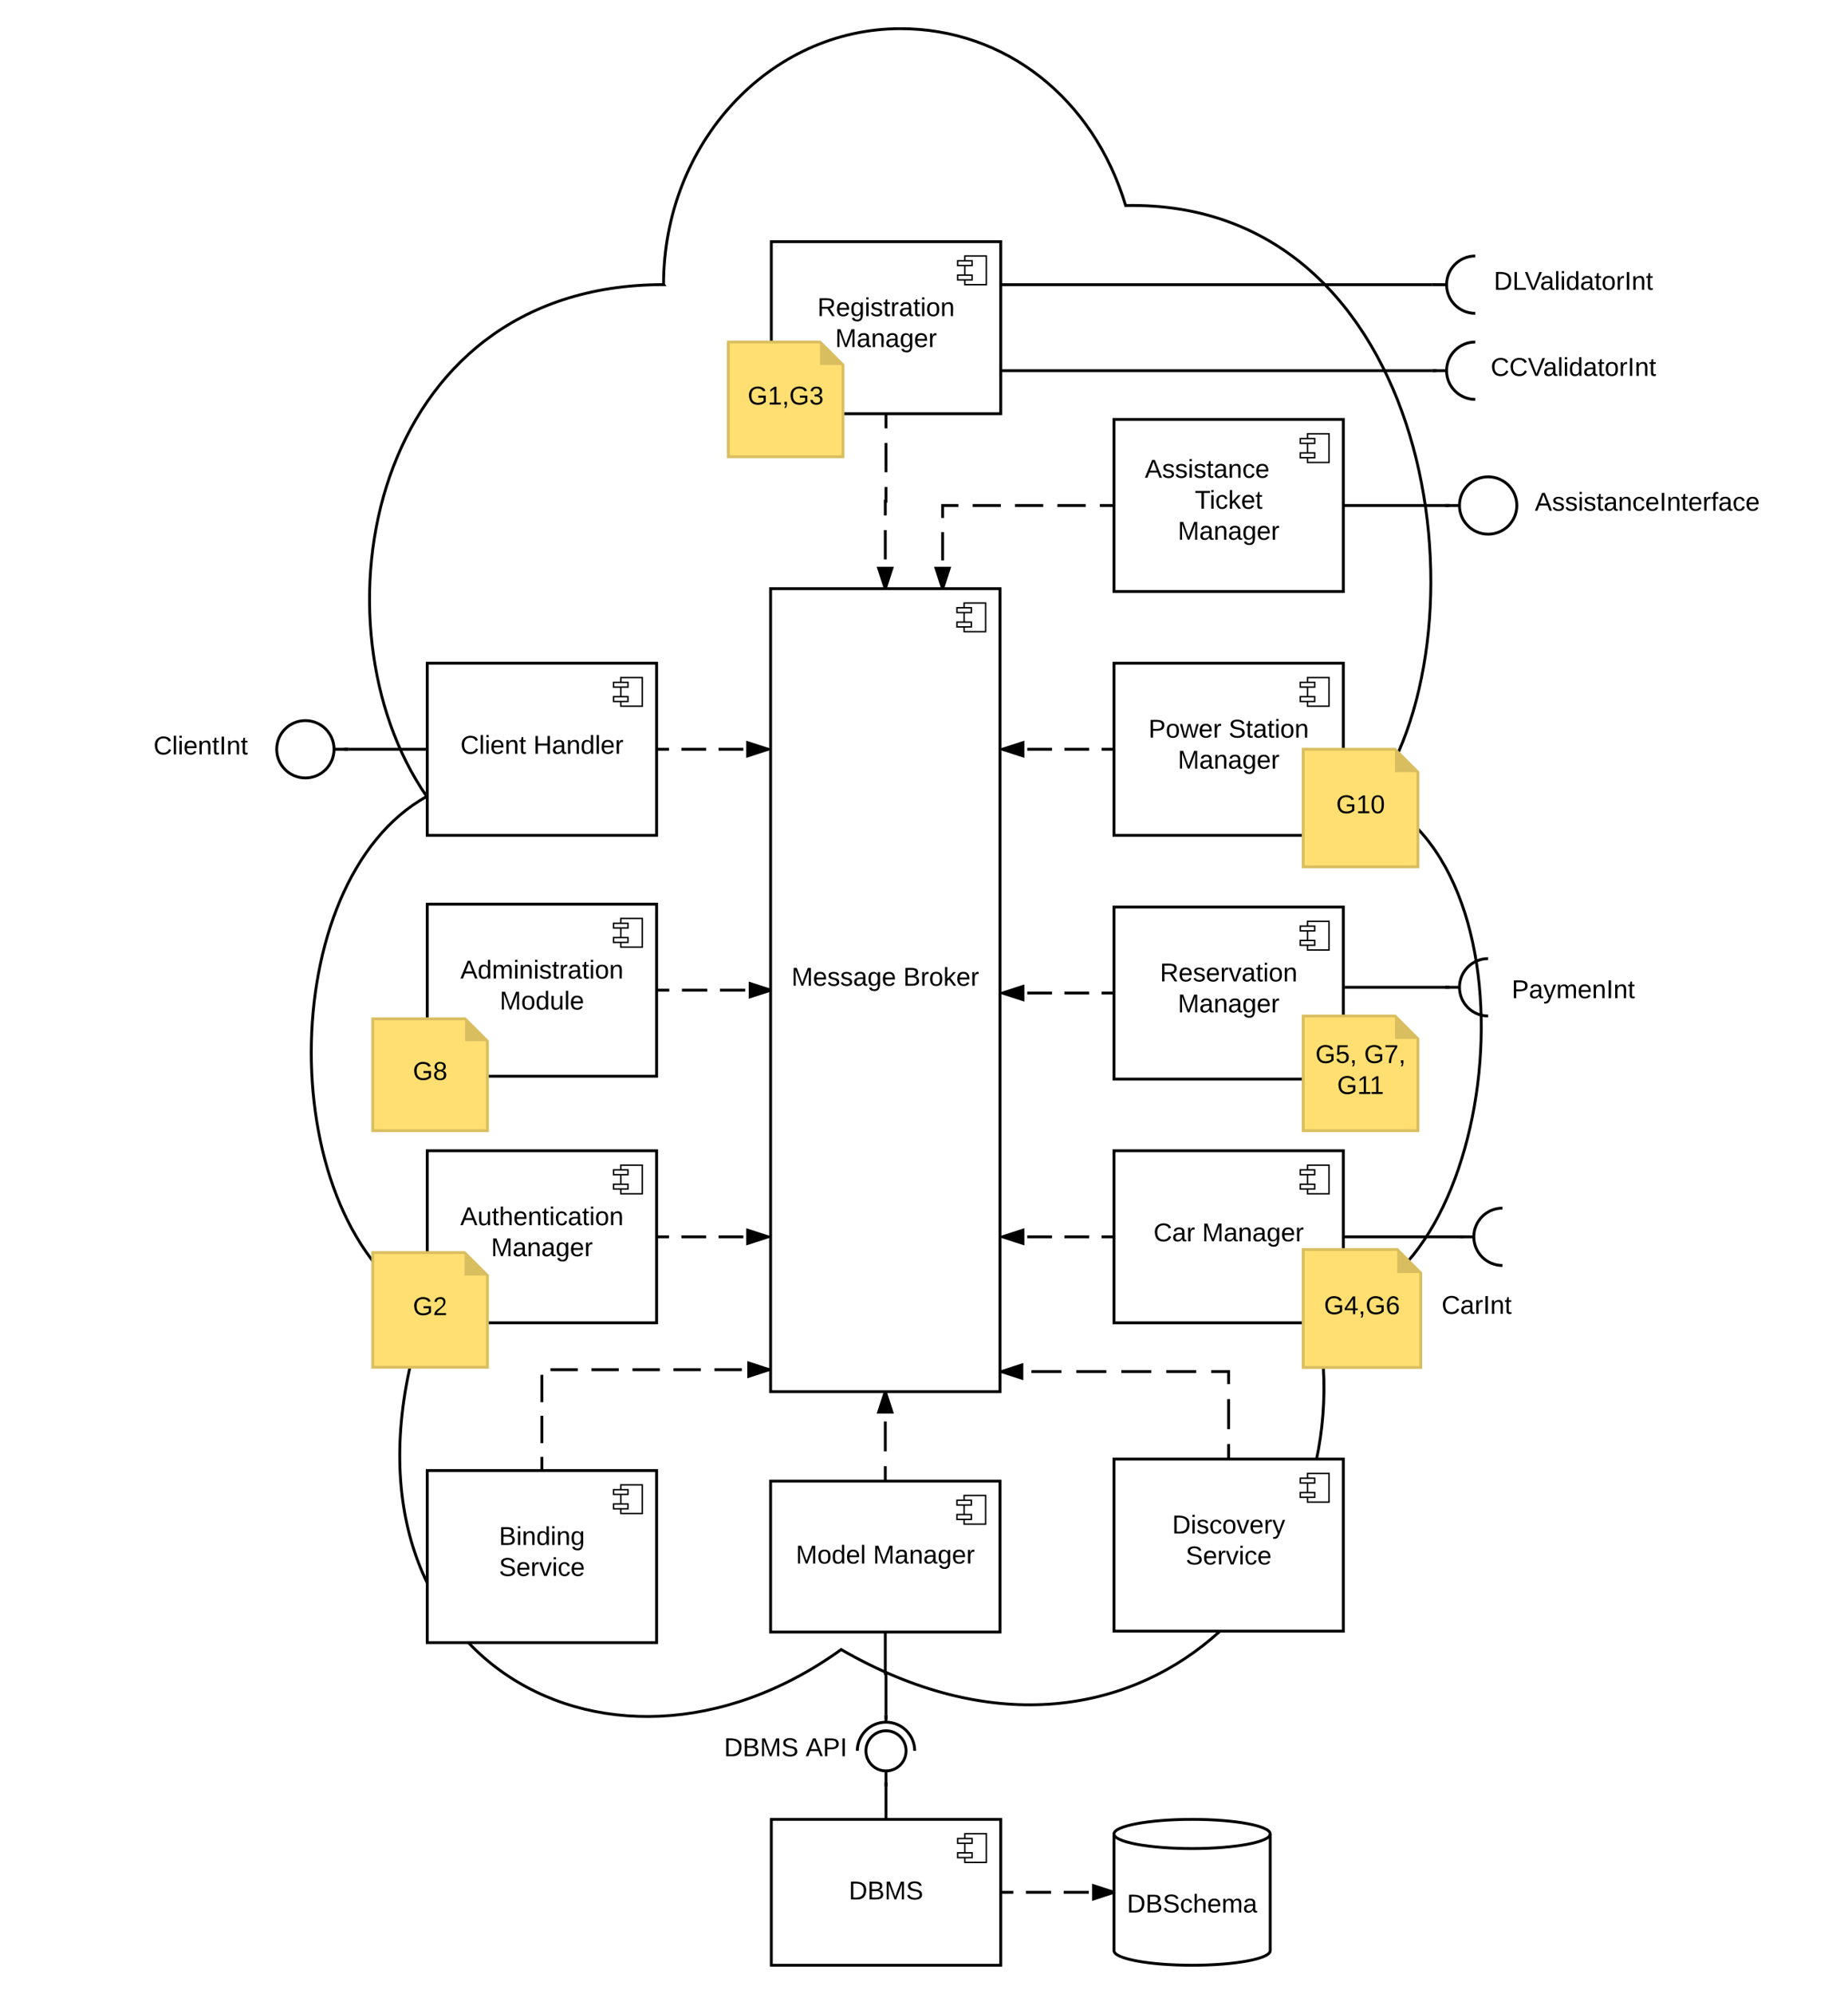 <svg xmlns="http://www.w3.org/2000/svg" xmlns:xlink="http://www.w3.org/1999/xlink" width="1289" height="1390.53"><g transform="translate(-12 2.526)"><path d="M0 0h1360v1760H0z" fill="#fff"/><path d="M474.84 195.95c0-98.57 73.96-178.48 165.2-178.48 72.97 0 134.54 48.33 157.1 123.33C1011.7 136.46 1053 433.92 970.4 552.9c123.9 59.5 82.6 356.97-41.3 356.97 41.3 178.48-123.88 356.96-330.37 237.97-165.2 119-371.68 0-289.08-237.97-107.37-59.5-107.37-297.47 0-356.96-82.6-118.98-41.3-356.95 165.2-356.95zM550 1266.27V1368h160v-101.73z" stroke="#000" stroke-width="2" fill="#fff"/><path d="M700 1276.27h-15v20h15z" stroke="#000" fill="#fff"/><path d="M690 1279.6h-10v3.34h10zm0 10h-10v3.34h10z" stroke="#000" fill="#fff"/><use xlink:href="#a" transform="matrix(1,0,0,1,550,1266.269) translate(54.055 55.837)"/><path d="M950 686h70" stroke="#000" stroke-width="2" fill="none"/><path d="M950 687h-1v-2h1zM1023 687h-3v-2h3z"/><path d="M32 490h240v60H32z" fill="none"/><use xlink:href="#b" transform="matrix(1,0,0,1,32,490) translate(87.075 33.6)"/><path d="M255 520h-10m-40 0c0-11.05 8.95-20 20-20s20 8.95 20 20-8.95 20-20 20-20-8.95-20-20z" stroke="#000" stroke-width="2" fill="#fff"/><path d="M894.48 880.14h294.1v60h-294.1z" fill="none"/><use xlink:href="#c" transform="matrix(1,0,0,1,894.478,880.137) translate(123.05 33.6)"/><g fill="none"><path d="M1040 860h-10m30 20c-11.05 0-20-8.95-20-20s8.95-20 20-20" stroke="#000" stroke-width="2"/><path d="M1060 880c-11.05 0-20-8.95-20-20s8.95-20 20-20z"/></g><path d="M310 800v120h160V800z" stroke="#000" stroke-width="2" fill="#fff"/><path d="M460 810h-15v20h15z" stroke="#000" fill="#fff"/><path d="M450 813.33h-10v3.34h10zm0 10h-10v3.34h10z" stroke="#000" fill="#fff"/><use xlink:href="#d" transform="matrix(1,0,0,1,310,800) translate(23.055 51.9)"/><use xlink:href="#e" transform="matrix(1,0,0,1,310,800) translate(44.555 73.5)"/><path d="M550 166v120h160V166z" stroke="#000" stroke-width="2" fill="#fff"/><path d="M700 176h-15v20h15z" stroke="#000" fill="#fff"/><path d="M690 179.33h-10v3.34h10zm0 10h-10v3.34h10z" stroke="#000" fill="#fff"/><use xlink:href="#f" transform="matrix(1,0,0,1,550,166) translate(32.105 51.9)"/><use xlink:href="#e" transform="matrix(1,0,0,1,550,166) translate(44.555 73.5)"/><path d="M789 630v120h160V630z" stroke="#000" stroke-width="2" fill="#fff"/><path d="M939 640h-15v20h15z" stroke="#000" fill="#fff"/><path d="M929 643.33h-10v3.34h10zm0 10h-10v3.34h10z" stroke="#000" fill="#fff"/><use xlink:href="#g" transform="matrix(1,0,0,1,789,630) translate(32.08 51.9)"/><use xlink:href="#e" transform="matrix(1,0,0,1,789,630) translate(44.555 73.5)"/><path d="M789 800v120h160V800z" stroke="#000" stroke-width="2" fill="#fff"/><path d="M939 810h-15v20h15z" stroke="#000" fill="#fff"/><path d="M929 813.33h-10v3.34h10zm0 10h-10v3.34h10z" stroke="#000" fill="#fff"/><use xlink:href="#h" transform="matrix(1,0,0,1,789,800) translate(27.605 63.15)"/><use xlink:href="#e" transform="matrix(1,0,0,1,789,800) translate(61.505 63.15)"/><path d="M310 460v120h160V460z" stroke="#000" stroke-width="2" fill="#fff"/><path d="M460 470h-15v20h15z" stroke="#000" fill="#fff"/><path d="M450 473.33h-10v3.34h10zm0 10h-10v3.34h10z" stroke="#000" fill="#fff"/><use xlink:href="#i" transform="matrix(1,0,0,1,310,460) translate(23.155 63.15)"/><use xlink:href="#j" transform="matrix(1,0,0,1,310,460) translate(74.005 63.15)"/><path d="M310 520h-55" stroke="#000" stroke-width="2" fill="none"/><path d="M255 521h-3v-2h3z"/><path d="M710 196h301" stroke="#000" stroke-width="2" fill="none"/><path d="M1014 197h-3v-2h3z"/><path d="M549.5 1030.38v105.24h160v-105.24z" stroke="#000" stroke-width="2" fill="#fff"/><path d="M699.5 1040.38h-15v20h15z" stroke="#000" fill="#fff"/><path d="M689.5 1043.7h-10v3.35h10zm0 10h-10v3.35h10z" stroke="#000" fill="#fff"/><use xlink:href="#k" transform="matrix(1,0,0,1,549.5,1030.381) translate(17.605 57.462)"/><use xlink:href="#e" transform="matrix(1,0,0,1,549.5,1030.381) translate(71.505 57.462)"/><path d="M949 860h81" stroke="#000" stroke-width="2" fill="none"/><path d="M1033 861h-3v-2h3z"/><path d="M710 256h301" stroke="#000" stroke-width="2" fill="none"/><path d="M1014 257h-3v-2h3z"/><path d="M629.5 1135.62v28.93h.5v28.93" stroke="#000" stroke-width="2" fill="none"/><path d="M631 1196.48h-2v-3h2z"/><path d="M630 1266.27v-22.8" stroke="#000" stroke-width="2" fill="none"/><path d="M631 1243.48h-2v-3h2z"/><path d="M310 628v120h160V628z" stroke="#000" stroke-width="2" fill="#fff"/><path d="M460 638h-15v20h15z" stroke="#000" fill="#fff"/><path d="M450 641.33h-10v3.34h10zm0 10h-10v3.34h10z" stroke="#000" fill="#fff"/><use xlink:href="#l" transform="matrix(1,0,0,1,310,628) translate(23.13 51.9)"/><use xlink:href="#m" transform="matrix(1,0,0,1,310,628) translate(50.555 73.5)"/><path d="M440 1193.13h240V1244H440z" fill="none"/><use xlink:href="#n" transform="matrix(1,0,0,1,440,1193.135) translate(77.05 29.1)"/><use xlink:href="#o" transform="matrix(1,0,0,1,440,1193.135) translate(133.95 29.1)"/><path d="M630 1243.48v-11m20-14c0-11.04-8.95-20-20-20s-20 8.96-20 20m20-20v-5" stroke="#000" stroke-width="2" fill="none"/><path d="M616 1218.48c0-7.73 6.27-14 14-14s14 6.27 14 14-6.27 14-14 14-14-6.27-14-14z" stroke="#000" stroke-width="2" fill="#fff"/><path d="M650 1218.48c0-11.04-8.95-20-20-20s-20 8.96-20 20c0 11.05 8.95 20 20 20s20-8.95 20-20z" fill="none"/><path d="M789 460v120h160V460z" stroke="#000" stroke-width="2" fill="#fff"/><path d="M939 470h-15v20h15z" stroke="#000" fill="#fff"/><path d="M929 473.33h-10v3.34h10zm0 10h-10v3.34h10z" stroke="#000" fill="#fff"/><use xlink:href="#p" transform="matrix(1,0,0,1,789,460) translate(24.08 51.9)"/><use xlink:href="#q" transform="matrix(1,0,0,1,789,460) translate(79.98 51.9)"/><use xlink:href="#e" transform="matrix(1,0,0,1,789,460) translate(44.555 73.5)"/><path d="M549.5 408v560h160V408z" stroke="#000" stroke-width="2" fill="#fff"/><path d="M699.5 418h-15v20h15z" stroke="#000" fill="#fff"/><path d="M689.5 421.33h-10v3.34h10zm0 10h-10v3.34h10z" stroke="#000" fill="#fff"/><use xlink:href="#r" transform="matrix(1,0,0,1,549.5,408) translate(14.58 276.9)"/><use xlink:href="#s" transform="matrix(1,0,0,1,549.5,408) translate(92.53 276.9)"/><use xlink:href="#t" transform="matrix(1,0,0,1,549.5,408) translate(80.005 298.5)"/><path d="M789 860h-77.75" fill="none"/><path d="M789 860h-8.64m-8.64 0h-17.28m-8.64 0h-17.28m-8.63 0h-8.65" stroke="#000" stroke-width="2" fill="none"/><path d="M725.5 864.64L711.26 860l14.26-4.64z"/><path d="M726.5 866l-17-5.52v-.96l17-5.53zm-12.02-6l10.03 3.26v-6.52z"/><path d="M789 690h-77.75" fill="none"/><path d="M789 690h-8.64m-8.64 0h-17.28m-8.64 0h-17.28m-8.63 0h-8.65" stroke="#000" stroke-width="2" fill="none"/><path d="M725.5 694.64L711.26 690l14.26-4.64z"/><path d="M726.5 696l-17-5.52v-.96l17-5.53zm-12.02-6l10.03 3.26v-6.52z"/><path d="M789 520h-77.75" fill="none"/><path d="M789 520h-8.64m-8.64 0h-17.28m-8.64 0h-17.28m-8.63 0h-8.65" stroke="#000" stroke-width="2" fill="none"/><path d="M725.5 524.64L711.26 520l14.26-4.64z"/><path d="M726.5 526l-17-5.52v-.96l17-5.53zm-12.02-6l10.03 3.26v-6.52z"/><path d="M470 688h79.5" fill="none"/><path d="M470 688h8.83m8.84 0h17.66m8.84 0h17.66m8.84 0h8.83" stroke="#000" stroke-width="2" fill="none"/><path d="M549.5 688l-14.27 4.64v-9.28z"/><path d="M549.5 686.95v2.1L534.23 694v-12zm-13.27 4.3l10.03-3.25-10.03-3.26z"/><path d="M630 286v61h-.5v61" fill="none"/><path d="M630 286v10.2m0 10.22v20.4m0 10.22V347h-.5v9.96m0 10.2v20.42m0 10.2V408" stroke="#000" stroke-width="2" fill="none"/><path d="M629.5 408l-4.64-14.27h9.28z"/><path d="M630.55 408h-2.1l-4.96-15.27h12zm-4.3-13.27l3.25 10.03 3.26-10.03z"/><path d="M470 520h77.75" fill="none"/><path d="M470 520h8.64m8.64 0h17.28m8.64 0h17.28m8.63 0h8.65" stroke="#000" stroke-width="2" fill="none"/><path d="M547.75 520l-14.26 4.64v-9.28z"/><path d="M549.5 519.52v.96l-17 5.53v-12zm-15 3.74L544.5 520l-10.03-3.26z"/><path d="M629.5 1030.38V968" fill="none"/><path d="M629.5 1030.38v-10.4m0-10.4v-20.8m0-10.38V968" stroke="#000" stroke-width="2" fill="none"/><path d="M634.14 982.27h-9.28L629.5 968z"/><path d="M635.5 983.27h-12l4.95-15.27h2.1zm-9.26-2h6.52l-3.26-10.03z"/><path d="M470 860h77.75" fill="none"/><path d="M470 860h8.64m8.64 0h17.28m8.64 0h17.28m8.63 0h8.65" stroke="#000" stroke-width="2" fill="none"/><path d="M547.75 860l-14.26 4.64v-9.28z"/><path d="M549.5 859.52v.96l-17 5.53v-12zm-15 3.74L544.5 860l-10.03-3.26z"/><path d="M898 1357.83c0 5.62-24.4 10.17-54.5 10.17s-54.5-4.55-54.5-10.17v-81.4c0-5.6 24.4-10.16 54.5-10.16s54.5 4.55 54.5 10.17z" stroke="#000" stroke-width="2" fill="#fff"/><path d="M898 1276.44c0 5.62-24.4 10.18-54.5 10.18s-54.5-4.56-54.5-10.18" stroke="#000" stroke-width="2" fill="none"/><use xlink:href="#u" transform="matrix(1,0,0,1,794,1291.615) translate(4.05 39.6)"/><path d="M710 1317.13h79" fill="none"/><path d="M710 1317.13h8.78m8.78 0h17.55m8.8 0h17.54m8.78 0H789" stroke="#000" stroke-width="2" fill="none"/><path d="M789 1317.13l-14.27 4.64v-9.27z"/><path d="M789 1316.08v2.1l-15.27 4.97v-12.03zm-13.27 4.3l10.03-3.25-10.03-3.25z"/><path d="M962 166h294.1v60H962z" fill="none"/><use xlink:href="#v" transform="matrix(1,0,0,1,962,166) translate(91.95 33.6)"/><g fill="none"><path d="M1021 196h-10m30 20c-11.05 0-20-8.95-20-20s8.95-20 20-20" stroke="#000" stroke-width="2"/><path d="M1041 216c-11.05 0-20-8.95-20-20s8.95-20 20-20z"/></g><path d="M962 226h294.1v60H962z" fill="none"/><use xlink:href="#w" transform="matrix(1,0,0,1,962,226) translate(89.8 33.6)"/><g fill="none"><path d="M1021 256h-10m30 20c-11.05 0-20-8.95-20-20s8.95-20 20-20" stroke="#000" stroke-width="2"/><path d="M1041 276c-11.05 0-20-8.95-20-20s8.95-20 20-20z"/></g><path d="M961.9 660H1256v60H961.9z" fill="none"/><use xlink:href="#x" transform="matrix(1,0,0,1,961.906,660) translate(104.525 33.6)"/><g fill="none"><path d="M1030 686h-10m30 20c-11.05 0-20-8.95-20-20s8.95-20 20-20" stroke="#000" stroke-width="2"/><path d="M1050 706c-11.05 0-20-8.95-20-20s8.95-20 20-20z"/></g><path d="M789 290v120h160V290z" stroke="#000" stroke-width="2" fill="#fff"/><path d="M939 300h-15v20h15z" stroke="#000" fill="#fff"/><path d="M929 303.33h-10v3.34h10zm0 10h-10v3.34h10z" stroke="#000" fill="#fff"/><use xlink:href="#y" transform="matrix(1,0,0,1,789,290) translate(21.53 40.65)"/><use xlink:href="#z" transform="matrix(1,0,0,1,789,290) translate(56.38 62.25)"/><use xlink:href="#A" transform="matrix(1,0,0,1,789,290) translate(44.555 83.85)"/><path d="M789 350H669.5v58" fill="none"/><path d="M789 350h-9.86m-9.86 0h-19.72m-9.87 0h-19.73m-9.86 0h-19.7m-9.87 0H669.5v8.7m0 9.86v19.72m0 9.86V408" stroke="#000" stroke-width="2" fill="none"/><path d="M669.5 408l-4.64-14.27h9.28z"/><path d="M670.55 408h-2.1l-4.96-15.27h12zm-4.3-13.27l3.25 10.03 3.26-10.03z"/><path d="M949 350h71" stroke="#000" stroke-width="2" fill="none"/><path d="M1023 351h-3v-2h3z"/><path d="M1041 320h240v60h-240z" fill="none"/><use xlink:href="#B" transform="matrix(1,0,0,1,1041,320) translate(41.55 33.6)"/><path d="M1020 350h10m40 0c0 11.05-8.95 20-20 20s-20-8.95-20-20 8.95-20 20-20 20 8.95 20 20zM789 1015v120h160v-120z" stroke="#000" stroke-width="2" fill="#fff"/><path d="M939 1025h-15v20h15z" stroke="#000" fill="#fff"/><path d="M929 1028.33h-10v3.34h10zm0 10h-10v3.34h10z" stroke="#000" fill="#fff"/><use xlink:href="#C" transform="matrix(1,0,0,1,789,1015) translate(40.58 51.9)"/><use xlink:href="#D" transform="matrix(1,0,0,1,789,1015) translate(50.055 73.5)"/><path d="M310 1023v120h160v-120z" stroke="#000" stroke-width="2" fill="#fff"/><path d="M460 1033h-15v20h15z" stroke="#000" fill="#fff"/><path d="M450 1036.33h-10v3.34h10zm0 10h-10v3.34h10z" stroke="#000" fill="#fff"/><use xlink:href="#E" transform="matrix(1,0,0,1,310,1023) translate(50.055 51.9)"/><use xlink:href="#D" transform="matrix(1,0,0,1,310,1023) translate(50.055 73.5)"/><path d="M390 1023v-70.33h158.5" fill="none"/><path d="M390 1023v-9.53m0-9.54v-19.07m0-9.53v-19.07m5.94-3.6H415m9.55 0h19.07m9.53 0h19.07m9.54 0h19.07m9.53 0h19.07m9.54 0h9.53" stroke="#000" stroke-width="2" fill="none"/><path d="M548.5 952.67l-14.27 4.63v-9.27z"/><path d="M549.5 951.94v1.45l-16.27 5.28v-12.03zm-14.27 4l10.03-3.27-10.03-3.26z"/><path d="M869 1015v-61H710.5" fill="none"/><path d="M869 1015v-10.45m0-10.45v-20.9m0-10.46V954h-12.17m-10.45 0h-20.9m-10.46 0h-20.9m-10.45 0h-20.9m-10.46 0h-20.9m-10.45 0H710.5" stroke="#000" stroke-width="2" fill="none"/><path d="M724.77 958.64L710.5 954l14.27-4.64z"/><path d="M725.77 960l-16.27-5.27v-1.46l16.27-5.28zm-12.03-6l10.03 3.26v-6.52z"/><path d="M520 236h64l16 16v64h-80z" stroke="#d9be60" stroke-width="2" fill="#ffdf71"/><path d="M584 236l16 16h-16z" fill="#d9be60"/><g><use xlink:href="#F" transform="matrix(1,0,0,1,525,241) translate(8.5 38.6)"/></g><path d="M272 708h64.4l15.6 15.6V786h-80z" stroke="#d9be60" stroke-width="2" fill="#ffdf71"/><path d="M336.4 708l15.6 15.6h-15.6z" fill="#d9be60"/><g><use xlink:href="#G" transform="matrix(1,0,0,1,277,713) translate(23 37.6)"/></g><path d="M921 520h64l16 16v66h-80z" stroke="#d9be60" stroke-width="2" fill="#ffdf71"/><path d="M985 520l16 16h-16z" fill="#d9be60"/><g><use xlink:href="#H" transform="matrix(1,0,0,1,926,525) translate(18 39.6)"/></g><path d="M921 706h64l16 16v64h-80z" stroke="#d9be60" stroke-width="2" fill="#ffdf71"/><path d="M985 706l16 16h-16z" fill="#d9be60"/><g><use xlink:href="#I" transform="matrix(1,0,0,1,926,711) translate(3.5 27.8)"/><use xlink:href="#J" transform="matrix(1,0,0,1,926,711) translate(37.5 27.8)"/><use xlink:href="#K" transform="matrix(1,0,0,1,926,711) translate(18.675 49.4)"/></g><path d="M921 868.86h65.6l16.4 16.4v65.88h-82z" stroke="#d9be60" stroke-width="2" fill="#ffdf71"/><path d="M986.6 868.86l16.4 16.4h-16.4z" fill="#d9be60"/><g><use xlink:href="#L" transform="matrix(1,0,0,1,926,873.863) translate(9.5 40.1)"/></g><path d="M272 871h64l16 16v64h-80z" stroke="#d9be60" stroke-width="2" fill="#ffdf71"/><path d="M336 871l16 16h-16z" fill="#d9be60"/><g><use xlink:href="#M" transform="matrix(1,0,0,1,277,876) translate(23 38.6)"/></g><defs><path d="M30-248c118-7 216 8 213 122C240-48 200 0 122 0H30v-248zM63-27c89 8 146-16 146-99s-60-101-146-95v194" id="N"/><path d="M160-131c35 5 61 23 61 61C221 17 115-2 30 0v-248c76 3 177-17 177 60 0 33-19 50-47 57zm-97-11c50-1 110 9 110-42 0-47-63-36-110-37v79zm0 115c55-2 124 14 124-45 0-56-70-42-124-44v89" id="O"/><path d="M240 0l2-218c-23 76-54 145-80 218h-23L58-218 59 0H30v-248h44l77 211c21-75 51-140 76-211h43V0h-30" id="P"/><path d="M185-189c-5-48-123-54-124 2 14 75 158 14 163 119 3 78-121 87-175 55-17-10-28-26-33-46l33-7c5 56 141 63 141-1 0-78-155-14-162-118-5-82 145-84 179-34 5 7 8 16 11 25" id="Q"/><g id="a"><use transform="matrix(0.05,0,0,0.05,0,0)" xlink:href="#N"/><use transform="matrix(0.05,0,0,0.05,12.95,0)" xlink:href="#O"/><use transform="matrix(0.05,0,0,0.05,24.95,0)" xlink:href="#P"/><use transform="matrix(0.05,0,0,0.05,39.9,0)" xlink:href="#Q"/></g><path d="M212-179c-10-28-35-45-73-45-59 0-87 40-87 99 0 60 29 101 89 101 43 0 62-24 78-52l27 14C228-24 195 4 139 4 59 4 22-46 18-125c-6-104 99-153 187-111 19 9 31 26 39 46" id="R"/><path d="M24 0v-261h32V0H24" id="S"/><path d="M24-231v-30h32v30H24zM24 0v-190h32V0H24" id="T"/><path d="M100-194c63 0 86 42 84 106H49c0 40 14 67 53 68 26 1 43-12 49-29l28 8c-11 28-37 45-77 45C44 4 14-33 15-96c1-61 26-98 85-98zm52 81c6-60-76-77-97-28-3 7-6 17-6 28h103" id="U"/><path d="M117-194c89-4 53 116 60 194h-32v-121c0-31-8-49-39-48C34-167 62-67 57 0H25l-1-190h30c1 10-1 24 2 32 11-22 29-35 61-36" id="V"/><path d="M59-47c-2 24 18 29 38 22v24C64 9 27 4 27-40v-127H5v-23h24l9-43h21v43h35v23H59v120" id="W"/><path d="M33 0v-248h34V0H33" id="X"/><g id="b"><use transform="matrix(0.05,0,0,0.05,0,0)" xlink:href="#R"/><use transform="matrix(0.05,0,0,0.05,12.95,0)" xlink:href="#S"/><use transform="matrix(0.05,0,0,0.05,16.9,0)" xlink:href="#T"/><use transform="matrix(0.05,0,0,0.05,20.85,0)" xlink:href="#U"/><use transform="matrix(0.05,0,0,0.05,30.85,0)" xlink:href="#V"/><use transform="matrix(0.05,0,0,0.05,40.85,0)" xlink:href="#W"/><use transform="matrix(0.05,0,0,0.05,45.85,0)" xlink:href="#X"/><use transform="matrix(0.05,0,0,0.05,50.85,0)" xlink:href="#V"/><use transform="matrix(0.05,0,0,0.05,60.85,0)" xlink:href="#W"/></g><path d="M141-36C126-15 110 5 73 4 37 3 15-17 15-53c-1-64 63-63 125-63 3-35-9-54-41-54-24 1-41 7-42 31l-33-3c5-37 33-52 76-52 45 0 72 20 72 64v82c-1 20 7 32 28 27v20c-31 9-61-2-59-35zM48-53c0 20 12 33 32 33 41-3 63-29 60-74-43 2-92-5-92 41" id="Y"/><path d="M114-163C36-179 61-72 57 0H25l-1-190h30c1 12-1 29 2 39 6-27 23-49 58-41v29" id="Z"/><g id="c"><use transform="matrix(0.05,0,0,0.05,0,0)" xlink:href="#R"/><use transform="matrix(0.05,0,0,0.05,12.95,0)" xlink:href="#Y"/><use transform="matrix(0.05,0,0,0.05,22.95,0)" xlink:href="#Z"/><use transform="matrix(0.05,0,0,0.05,28.9,0)" xlink:href="#X"/><use transform="matrix(0.05,0,0,0.05,33.9,0)" xlink:href="#V"/><use transform="matrix(0.05,0,0,0.05,43.9,0)" xlink:href="#W"/></g><path d="M205 0l-28-72H64L36 0H1l101-248h38L239 0h-34zm-38-99l-47-123c-12 45-31 82-46 123h93" id="aa"/><path d="M84 4C-5 8 30-112 23-190h32v120c0 31 7 50 39 49 72-2 45-101 50-169h31l1 190h-30c-1-10 1-25-2-33-11 22-28 36-60 37" id="ab"/><path d="M106-169C34-169 62-67 57 0H25v-261h32l-1 103c12-21 28-36 61-36 89 0 53 116 60 194h-32v-121c2-32-8-49-39-48" id="ac"/><path d="M96-169c-40 0-48 33-48 73s9 75 48 75c24 0 41-14 43-38l32 2c-6 37-31 61-74 61-59 0-76-41-82-99-10-93 101-131 147-64 4 7 5 14 7 22l-32 3c-4-21-16-35-41-35" id="ad"/><path d="M100-194c62-1 85 37 85 99 1 63-27 99-86 99S16-35 15-95c0-66 28-99 85-99zM99-20c44 1 53-31 53-75 0-43-8-75-51-75s-53 32-53 75 10 74 51 75" id="ae"/><g id="d"><use transform="matrix(0.05,0,0,0.05,0,0)" xlink:href="#aa"/><use transform="matrix(0.05,0,0,0.05,12,0)" xlink:href="#ab"/><use transform="matrix(0.05,0,0,0.05,22,0)" xlink:href="#W"/><use transform="matrix(0.05,0,0,0.05,27,0)" xlink:href="#ac"/><use transform="matrix(0.05,0,0,0.05,37,0)" xlink:href="#U"/><use transform="matrix(0.05,0,0,0.05,47,0)" xlink:href="#V"/><use transform="matrix(0.05,0,0,0.05,57,0)" xlink:href="#W"/><use transform="matrix(0.05,0,0,0.05,62,0)" xlink:href="#T"/><use transform="matrix(0.05,0,0,0.05,65.95,0)" xlink:href="#ad"/><use transform="matrix(0.05,0,0,0.05,74.95,0)" xlink:href="#Y"/><use transform="matrix(0.05,0,0,0.05,84.95,0)" xlink:href="#W"/><use transform="matrix(0.05,0,0,0.05,89.95,0)" xlink:href="#T"/><use transform="matrix(0.05,0,0,0.05,93.9,0)" xlink:href="#ae"/><use transform="matrix(0.05,0,0,0.05,103.9,0)" xlink:href="#V"/></g><path d="M177-190C167-65 218 103 67 71c-23-6-38-20-44-43l32-5c15 47 100 32 89-28v-30C133-14 115 1 83 1 29 1 15-40 15-95c0-56 16-97 71-98 29-1 48 16 59 35 1-10 0-23 2-32h30zM94-22c36 0 50-32 50-73 0-42-14-75-50-75-39 0-46 34-46 75s6 73 46 73" id="af"/><g id="e"><use transform="matrix(0.05,0,0,0.05,0,0)" xlink:href="#P"/><use transform="matrix(0.05,0,0,0.05,14.95,0)" xlink:href="#Y"/><use transform="matrix(0.05,0,0,0.05,24.95,0)" xlink:href="#V"/><use transform="matrix(0.05,0,0,0.05,34.95,0)" xlink:href="#Y"/><use transform="matrix(0.05,0,0,0.05,44.95,0)" xlink:href="#af"/><use transform="matrix(0.05,0,0,0.05,54.95,0)" xlink:href="#U"/><use transform="matrix(0.05,0,0,0.05,64.95,0)" xlink:href="#Z"/></g><path d="M233-177c-1 41-23 64-60 70L243 0h-38l-65-103H63V0H30v-248c88 3 205-21 203 71zM63-129c60-2 137 13 137-47 0-61-80-42-137-45v92" id="ag"/><path d="M135-143c-3-34-86-38-87 0 15 53 115 12 119 90S17 21 10-45l28-5c4 36 97 45 98 0-10-56-113-15-118-90-4-57 82-63 122-42 12 7 21 19 24 35" id="ah"/><g id="f"><use transform="matrix(0.05,0,0,0.05,0,0)" xlink:href="#ag"/><use transform="matrix(0.05,0,0,0.05,12.95,0)" xlink:href="#U"/><use transform="matrix(0.05,0,0,0.05,22.95,0)" xlink:href="#af"/><use transform="matrix(0.05,0,0,0.05,32.95,0)" xlink:href="#T"/><use transform="matrix(0.05,0,0,0.05,36.9,0)" xlink:href="#ah"/><use transform="matrix(0.05,0,0,0.05,45.9,0)" xlink:href="#W"/><use transform="matrix(0.05,0,0,0.05,50.9,0)" xlink:href="#Z"/><use transform="matrix(0.05,0,0,0.05,56.85,0)" xlink:href="#Y"/><use transform="matrix(0.05,0,0,0.05,66.85,0)" xlink:href="#W"/><use transform="matrix(0.05,0,0,0.05,71.85,0)" xlink:href="#T"/><use transform="matrix(0.05,0,0,0.05,75.8,0)" xlink:href="#ae"/><use transform="matrix(0.05,0,0,0.05,85.8,0)" xlink:href="#V"/></g><path d="M108 0H70L1-190h34L89-25l56-165h34" id="ai"/><g id="g"><use transform="matrix(0.05,0,0,0.05,0,0)" xlink:href="#ag"/><use transform="matrix(0.05,0,0,0.05,12.95,0)" xlink:href="#U"/><use transform="matrix(0.05,0,0,0.05,22.95,0)" xlink:href="#ah"/><use transform="matrix(0.05,0,0,0.05,31.95,0)" xlink:href="#U"/><use transform="matrix(0.05,0,0,0.05,41.95,0)" xlink:href="#Z"/><use transform="matrix(0.05,0,0,0.05,47.9,0)" xlink:href="#ai"/><use transform="matrix(0.05,0,0,0.05,56.9,0)" xlink:href="#Y"/><use transform="matrix(0.05,0,0,0.05,66.9,0)" xlink:href="#W"/><use transform="matrix(0.05,0,0,0.05,71.9,0)" xlink:href="#T"/><use transform="matrix(0.05,0,0,0.05,75.85,0)" xlink:href="#ae"/><use transform="matrix(0.05,0,0,0.05,85.85,0)" xlink:href="#V"/></g><g id="h"><use transform="matrix(0.05,0,0,0.05,0,0)" xlink:href="#R"/><use transform="matrix(0.05,0,0,0.05,12.95,0)" xlink:href="#Y"/><use transform="matrix(0.05,0,0,0.05,22.95,0)" xlink:href="#Z"/></g><g id="i"><use transform="matrix(0.05,0,0,0.05,0,0)" xlink:href="#R"/><use transform="matrix(0.05,0,0,0.05,12.95,0)" xlink:href="#S"/><use transform="matrix(0.05,0,0,0.05,16.9,0)" xlink:href="#T"/><use transform="matrix(0.05,0,0,0.05,20.85,0)" xlink:href="#U"/><use transform="matrix(0.05,0,0,0.05,30.85,0)" xlink:href="#V"/><use transform="matrix(0.05,0,0,0.05,40.85,0)" xlink:href="#W"/></g><path d="M197 0v-115H63V0H30v-248h33v105h134v-105h34V0h-34" id="aj"/><path d="M85-194c31 0 48 13 60 33l-1-100h32l1 261h-30c-2-10 0-23-3-31C134-8 116 4 85 4 32 4 16-35 15-94c0-66 23-100 70-100zm9 24c-40 0-46 34-46 75 0 40 6 74 45 74 42 0 51-32 51-76 0-42-9-74-50-73" id="ak"/><g id="j"><use transform="matrix(0.05,0,0,0.05,0,0)" xlink:href="#aj"/><use transform="matrix(0.05,0,0,0.05,12.95,0)" xlink:href="#Y"/><use transform="matrix(0.05,0,0,0.05,22.95,0)" xlink:href="#V"/><use transform="matrix(0.05,0,0,0.05,32.95,0)" xlink:href="#ak"/><use transform="matrix(0.05,0,0,0.05,42.95,0)" xlink:href="#S"/><use transform="matrix(0.05,0,0,0.05,46.9,0)" xlink:href="#U"/><use transform="matrix(0.05,0,0,0.05,56.9,0)" xlink:href="#Z"/></g><g id="k"><use transform="matrix(0.05,0,0,0.05,0,0)" xlink:href="#P"/><use transform="matrix(0.05,0,0,0.05,14.95,0)" xlink:href="#ae"/><use transform="matrix(0.05,0,0,0.05,24.95,0)" xlink:href="#ak"/><use transform="matrix(0.05,0,0,0.05,34.95,0)" xlink:href="#U"/><use transform="matrix(0.05,0,0,0.05,44.95,0)" xlink:href="#S"/></g><path d="M210-169c-67 3-38 105-44 169h-31v-121c0-29-5-50-35-48C34-165 62-65 56 0H25l-1-190h30c1 10-1 24 2 32 10-44 99-50 107 0 11-21 27-35 58-36 85-2 47 119 55 194h-31v-121c0-29-5-49-35-48" id="al"/><g id="l"><use transform="matrix(0.05,0,0,0.05,0,0)" xlink:href="#aa"/><use transform="matrix(0.05,0,0,0.05,12,0)" xlink:href="#ak"/><use transform="matrix(0.05,0,0,0.05,22,0)" xlink:href="#al"/><use transform="matrix(0.05,0,0,0.05,36.95,0)" xlink:href="#T"/><use transform="matrix(0.05,0,0,0.05,40.9,0)" xlink:href="#V"/><use transform="matrix(0.05,0,0,0.05,50.9,0)" xlink:href="#T"/><use transform="matrix(0.05,0,0,0.05,54.85,0)" xlink:href="#ah"/><use transform="matrix(0.05,0,0,0.05,63.85,0)" xlink:href="#W"/><use transform="matrix(0.05,0,0,0.05,68.85,0)" xlink:href="#Z"/><use transform="matrix(0.05,0,0,0.05,74.8,0)" xlink:href="#Y"/><use transform="matrix(0.05,0,0,0.05,84.8,0)" xlink:href="#W"/><use transform="matrix(0.05,0,0,0.05,89.8,0)" xlink:href="#T"/><use transform="matrix(0.05,0,0,0.05,93.75,0)" xlink:href="#ae"/><use transform="matrix(0.05,0,0,0.05,103.75,0)" xlink:href="#V"/></g><g id="m"><use transform="matrix(0.05,0,0,0.05,0,0)" xlink:href="#P"/><use transform="matrix(0.05,0,0,0.05,14.95,0)" xlink:href="#ae"/><use transform="matrix(0.05,0,0,0.05,24.95,0)" xlink:href="#ak"/><use transform="matrix(0.05,0,0,0.05,34.95,0)" xlink:href="#ab"/><use transform="matrix(0.05,0,0,0.05,44.95,0)" xlink:href="#S"/><use transform="matrix(0.05,0,0,0.05,48.9,0)" xlink:href="#U"/></g><g id="n"><use transform="matrix(0.05,0,0,0.05,0,0)" xlink:href="#N"/><use transform="matrix(0.05,0,0,0.05,12.95,0)" xlink:href="#O"/><use transform="matrix(0.05,0,0,0.05,24.95,0)" xlink:href="#P"/><use transform="matrix(0.05,0,0,0.05,39.9,0)" xlink:href="#Q"/></g><path d="M30-248c87 1 191-15 191 75 0 78-77 80-158 76V0H30v-248zm33 125c57 0 124 11 124-50 0-59-68-47-124-48v98" id="am"/><g id="o"><use transform="matrix(0.05,0,0,0.05,0,0)" xlink:href="#aa"/><use transform="matrix(0.05,0,0,0.05,12,0)" xlink:href="#am"/><use transform="matrix(0.05,0,0,0.05,24,0)" xlink:href="#X"/></g><path d="M206 0h-36l-40-164L89 0H53L-1-190h32L70-26l43-164h34l41 164 42-164h31" id="an"/><g id="p"><use transform="matrix(0.05,0,0,0.05,0,0)" xlink:href="#am"/><use transform="matrix(0.05,0,0,0.05,12,0)" xlink:href="#ae"/><use transform="matrix(0.05,0,0,0.05,22,0)" xlink:href="#an"/><use transform="matrix(0.05,0,0,0.05,34.95,0)" xlink:href="#U"/><use transform="matrix(0.05,0,0,0.05,44.95,0)" xlink:href="#Z"/></g><g id="q"><use transform="matrix(0.05,0,0,0.05,0,0)" xlink:href="#Q"/><use transform="matrix(0.05,0,0,0.05,12,0)" xlink:href="#W"/><use transform="matrix(0.05,0,0,0.05,17,0)" xlink:href="#Y"/><use transform="matrix(0.05,0,0,0.05,27,0)" xlink:href="#W"/><use transform="matrix(0.05,0,0,0.05,32,0)" xlink:href="#T"/><use transform="matrix(0.05,0,0,0.05,35.95,0)" xlink:href="#ae"/><use transform="matrix(0.05,0,0,0.05,45.95,0)" xlink:href="#V"/></g><g id="r"><use transform="matrix(0.05,0,0,0.05,0,0)" xlink:href="#P"/><use transform="matrix(0.05,0,0,0.05,14.95,0)" xlink:href="#U"/><use transform="matrix(0.05,0,0,0.05,24.95,0)" xlink:href="#ah"/><use transform="matrix(0.05,0,0,0.05,33.95,0)" xlink:href="#ah"/><use transform="matrix(0.05,0,0,0.05,42.95,0)" xlink:href="#Y"/><use transform="matrix(0.05,0,0,0.05,52.95,0)" xlink:href="#af"/><use transform="matrix(0.05,0,0,0.05,62.95,0)" xlink:href="#U"/></g><path d="M143 0L79-87 56-68V0H24v-261h32v163l83-92h37l-77 82L181 0h-38" id="ao"/><g id="s"><use transform="matrix(0.05,0,0,0.05,0,0)" xlink:href="#O"/><use transform="matrix(0.05,0,0,0.05,12,0)" xlink:href="#Z"/><use transform="matrix(0.05,0,0,0.05,17.95,0)" xlink:href="#ae"/><use transform="matrix(0.05,0,0,0.05,27.95,0)" xlink:href="#ao"/><use transform="matrix(0.05,0,0,0.05,36.95,0)" xlink:href="#U"/><use transform="matrix(0.05,0,0,0.05,46.95,0)" xlink:href="#Z"/></g><g id="u"><use transform="matrix(0.05,0,0,0.05,0,0)" xlink:href="#N"/><use transform="matrix(0.05,0,0,0.05,12.95,0)" xlink:href="#O"/><use transform="matrix(0.05,0,0,0.05,24.95,0)" xlink:href="#Q"/><use transform="matrix(0.05,0,0,0.05,36.95,0)" xlink:href="#ad"/><use transform="matrix(0.05,0,0,0.05,45.95,0)" xlink:href="#ac"/><use transform="matrix(0.05,0,0,0.05,55.95,0)" xlink:href="#U"/><use transform="matrix(0.05,0,0,0.05,65.95,0)" xlink:href="#al"/><use transform="matrix(0.05,0,0,0.05,80.9,0)" xlink:href="#Y"/></g><path d="M30 0v-248h33v221h125V0H30" id="ap"/><path d="M137 0h-34L2-248h35l83 218 83-218h36" id="aq"/><g id="v"><use transform="matrix(0.05,0,0,0.05,0,0)" xlink:href="#N"/><use transform="matrix(0.05,0,0,0.05,12.95,0)" xlink:href="#ap"/><use transform="matrix(0.05,0,0,0.05,21.6,0)" xlink:href="#aq"/><use transform="matrix(0.05,0,0,0.05,32.25,0)" xlink:href="#Y"/><use transform="matrix(0.05,0,0,0.05,42.25,0)" xlink:href="#S"/><use transform="matrix(0.05,0,0,0.05,46.2,0)" xlink:href="#T"/><use transform="matrix(0.05,0,0,0.05,50.15,0)" xlink:href="#ak"/><use transform="matrix(0.05,0,0,0.05,60.15,0)" xlink:href="#Y"/><use transform="matrix(0.05,0,0,0.05,70.15,0)" xlink:href="#W"/><use transform="matrix(0.05,0,0,0.05,75.15,0)" xlink:href="#ae"/><use transform="matrix(0.05,0,0,0.05,85.15,0)" xlink:href="#Z"/><use transform="matrix(0.05,0,0,0.05,91.1,0)" xlink:href="#X"/><use transform="matrix(0.05,0,0,0.05,96.1,0)" xlink:href="#V"/><use transform="matrix(0.05,0,0,0.05,106.1,0)" xlink:href="#W"/></g><g id="w"><use transform="matrix(0.05,0,0,0.05,0,0)" xlink:href="#R"/><use transform="matrix(0.05,0,0,0.05,12.95,0)" xlink:href="#R"/><use transform="matrix(0.05,0,0,0.05,25.9,0)" xlink:href="#aq"/><use transform="matrix(0.05,0,0,0.05,36.55,0)" xlink:href="#Y"/><use transform="matrix(0.05,0,0,0.05,46.55,0)" xlink:href="#S"/><use transform="matrix(0.05,0,0,0.05,50.5,0)" xlink:href="#T"/><use transform="matrix(0.05,0,0,0.05,54.45,0)" xlink:href="#ak"/><use transform="matrix(0.05,0,0,0.05,64.45,0)" xlink:href="#Y"/><use transform="matrix(0.05,0,0,0.05,74.45,0)" xlink:href="#W"/><use transform="matrix(0.05,0,0,0.05,79.45,0)" xlink:href="#ae"/><use transform="matrix(0.05,0,0,0.05,89.45,0)" xlink:href="#Z"/><use transform="matrix(0.05,0,0,0.05,95.4,0)" xlink:href="#X"/><use transform="matrix(0.05,0,0,0.05,100.4,0)" xlink:href="#V"/><use transform="matrix(0.05,0,0,0.05,110.4,0)" xlink:href="#W"/></g><path d="M179-190L93 31C79 59 56 82 12 73V49c39 6 53-20 64-50L1-190h34L92-34l54-156h33" id="ar"/><g id="x"><use transform="matrix(0.05,0,0,0.05,0,0)" xlink:href="#am"/><use transform="matrix(0.05,0,0,0.05,12,0)" xlink:href="#Y"/><use transform="matrix(0.05,0,0,0.05,22,0)" xlink:href="#ar"/><use transform="matrix(0.05,0,0,0.05,31,0)" xlink:href="#al"/><use transform="matrix(0.05,0,0,0.05,45.95,0)" xlink:href="#U"/><use transform="matrix(0.05,0,0,0.05,55.95,0)" xlink:href="#V"/><use transform="matrix(0.05,0,0,0.05,65.95,0)" xlink:href="#X"/><use transform="matrix(0.05,0,0,0.05,70.95,0)" xlink:href="#V"/><use transform="matrix(0.05,0,0,0.05,80.95,0)" xlink:href="#W"/></g><g id="y"><use transform="matrix(0.05,0,0,0.05,0,0)" xlink:href="#aa"/><use transform="matrix(0.05,0,0,0.05,12,0)" xlink:href="#ah"/><use transform="matrix(0.05,0,0,0.05,21,0)" xlink:href="#ah"/><use transform="matrix(0.05,0,0,0.05,30,0)" xlink:href="#T"/><use transform="matrix(0.05,0,0,0.05,33.95,0)" xlink:href="#ah"/><use transform="matrix(0.05,0,0,0.05,42.95,0)" xlink:href="#W"/><use transform="matrix(0.05,0,0,0.05,47.95,0)" xlink:href="#Y"/><use transform="matrix(0.05,0,0,0.05,57.95,0)" xlink:href="#V"/><use transform="matrix(0.05,0,0,0.05,67.95,0)" xlink:href="#ad"/><use transform="matrix(0.05,0,0,0.05,76.95,0)" xlink:href="#U"/></g><path d="M127-220V0H93v-220H8v-28h204v28h-85" id="as"/><g id="z"><use transform="matrix(0.05,0,0,0.05,0,0)" xlink:href="#as"/><use transform="matrix(0.05,0,0,0.05,10.3,0)" xlink:href="#T"/><use transform="matrix(0.05,0,0,0.05,14.25,0)" xlink:href="#ad"/><use transform="matrix(0.05,0,0,0.05,23.25,0)" xlink:href="#ao"/><use transform="matrix(0.05,0,0,0.05,32.25,0)" xlink:href="#U"/><use transform="matrix(0.05,0,0,0.05,42.25,0)" xlink:href="#W"/></g><g id="A"><use transform="matrix(0.05,0,0,0.05,0,0)" xlink:href="#P"/><use transform="matrix(0.05,0,0,0.05,14.95,0)" xlink:href="#Y"/><use transform="matrix(0.05,0,0,0.05,24.95,0)" xlink:href="#V"/><use transform="matrix(0.05,0,0,0.05,34.95,0)" xlink:href="#Y"/><use transform="matrix(0.05,0,0,0.05,44.95,0)" xlink:href="#af"/><use transform="matrix(0.05,0,0,0.05,54.95,0)" xlink:href="#U"/><use transform="matrix(0.05,0,0,0.05,64.95,0)" xlink:href="#Z"/></g><path d="M101-234c-31-9-42 10-38 44h38v23H63V0H32v-167H5v-23h27c-7-52 17-82 69-68v24" id="at"/><g id="B"><use transform="matrix(0.05,0,0,0.05,0,0)" xlink:href="#aa"/><use transform="matrix(0.05,0,0,0.05,12,0)" xlink:href="#ah"/><use transform="matrix(0.05,0,0,0.05,21,0)" xlink:href="#ah"/><use transform="matrix(0.05,0,0,0.05,30,0)" xlink:href="#T"/><use transform="matrix(0.05,0,0,0.05,33.95,0)" xlink:href="#ah"/><use transform="matrix(0.05,0,0,0.05,42.95,0)" xlink:href="#W"/><use transform="matrix(0.05,0,0,0.05,47.95,0)" xlink:href="#Y"/><use transform="matrix(0.05,0,0,0.05,57.95,0)" xlink:href="#V"/><use transform="matrix(0.05,0,0,0.05,67.95,0)" xlink:href="#ad"/><use transform="matrix(0.05,0,0,0.05,76.95,0)" xlink:href="#U"/><use transform="matrix(0.05,0,0,0.05,86.95,0)" xlink:href="#X"/><use transform="matrix(0.05,0,0,0.05,91.95,0)" xlink:href="#V"/><use transform="matrix(0.05,0,0,0.05,101.95,0)" xlink:href="#W"/><use transform="matrix(0.05,0,0,0.05,106.95,0)" xlink:href="#U"/><use transform="matrix(0.05,0,0,0.05,116.95,0)" xlink:href="#Z"/><use transform="matrix(0.05,0,0,0.05,122.9,0)" xlink:href="#at"/><use transform="matrix(0.05,0,0,0.05,127.9,0)" xlink:href="#Y"/><use transform="matrix(0.05,0,0,0.05,137.9,0)" xlink:href="#ad"/><use transform="matrix(0.05,0,0,0.05,146.9,0)" xlink:href="#U"/></g><g id="C"><use transform="matrix(0.05,0,0,0.05,0,0)" xlink:href="#N"/><use transform="matrix(0.05,0,0,0.05,12.95,0)" xlink:href="#T"/><use transform="matrix(0.05,0,0,0.05,16.9,0)" xlink:href="#ah"/><use transform="matrix(0.05,0,0,0.05,25.9,0)" xlink:href="#ad"/><use transform="matrix(0.05,0,0,0.05,34.9,0)" xlink:href="#ae"/><use transform="matrix(0.05,0,0,0.05,44.9,0)" xlink:href="#ai"/><use transform="matrix(0.05,0,0,0.05,53.9,0)" xlink:href="#U"/><use transform="matrix(0.05,0,0,0.05,63.9,0)" xlink:href="#Z"/><use transform="matrix(0.05,0,0,0.05,69.85,0)" xlink:href="#ar"/></g><g id="D"><use transform="matrix(0.05,0,0,0.05,0,0)" xlink:href="#Q"/><use transform="matrix(0.05,0,0,0.05,12,0)" xlink:href="#U"/><use transform="matrix(0.05,0,0,0.05,22,0)" xlink:href="#Z"/><use transform="matrix(0.05,0,0,0.05,27.95,0)" xlink:href="#ai"/><use transform="matrix(0.05,0,0,0.05,36.95,0)" xlink:href="#T"/><use transform="matrix(0.05,0,0,0.05,40.9,0)" xlink:href="#ad"/><use transform="matrix(0.05,0,0,0.05,49.9,0)" xlink:href="#U"/></g><g id="E"><use transform="matrix(0.05,0,0,0.05,0,0)" xlink:href="#O"/><use transform="matrix(0.05,0,0,0.05,12,0)" xlink:href="#T"/><use transform="matrix(0.05,0,0,0.05,15.95,0)" xlink:href="#V"/><use transform="matrix(0.05,0,0,0.05,25.95,0)" xlink:href="#ak"/><use transform="matrix(0.05,0,0,0.05,35.95,0)" xlink:href="#T"/><use transform="matrix(0.05,0,0,0.05,39.9,0)" xlink:href="#V"/><use transform="matrix(0.05,0,0,0.05,49.9,0)" xlink:href="#af"/></g><path d="M143 4C61 4 22-44 18-125c-5-107 100-154 193-111 17 8 29 25 37 43l-32 9c-13-25-37-40-76-40-61 0-88 39-88 99 0 61 29 100 91 101 35 0 62-11 79-27v-45h-74v-28h105v86C228-13 192 4 143 4" id="au"/><path d="M27 0v-27h64v-190l-56 39v-29l58-41h29v221h61V0H27" id="av"/><path d="M68-38c1 34 0 65-14 84H32c9-13 17-26 17-46H33v-38h35" id="aw"/><path d="M126-127c33 6 58 20 58 59 0 88-139 92-164 29-3-8-5-16-6-25l32-3c6 27 21 44 54 44 32 0 52-15 52-46 0-38-36-46-79-43v-28c39 1 72-4 72-42 0-27-17-43-46-43-28 0-47 15-49 41l-32-3c6-42 35-63 81-64 48-1 79 21 79 65 0 36-21 52-52 59" id="ax"/><g id="F"><use transform="matrix(0.05,0,0,0.05,0,0)" xlink:href="#au"/><use transform="matrix(0.05,0,0,0.05,14,0)" xlink:href="#av"/><use transform="matrix(0.05,0,0,0.05,24,0)" xlink:href="#aw"/><use transform="matrix(0.05,0,0,0.05,29,0)" xlink:href="#au"/><use transform="matrix(0.05,0,0,0.05,43,0)" xlink:href="#ax"/></g><path d="M134-131c28 9 52 24 51 62-1 50-34 73-85 73S17-19 16-69c0-36 21-54 49-61-75-25-45-126 34-121 46 3 78 18 79 63 0 33-17 51-44 57zm-34-11c31 1 46-15 46-44 0-28-17-43-47-42-29 0-46 13-45 42 1 28 16 44 46 44zm1 122c35 0 51-18 51-52 0-30-18-46-53-46-33 0-51 17-51 47 0 34 19 51 53 51" id="ay"/><g id="G"><use transform="matrix(0.05,0,0,0.05,0,0)" xlink:href="#au"/><use transform="matrix(0.05,0,0,0.05,14,0)" xlink:href="#ay"/></g><path d="M101-251c68 0 85 55 85 127S166 4 100 4C33 4 14-52 14-124c0-73 17-127 87-127zm-1 229c47 0 54-49 54-102s-4-102-53-102c-51 0-55 48-55 102 0 53 5 102 54 102" id="az"/><g id="H"><use transform="matrix(0.05,0,0,0.05,0,0)" xlink:href="#au"/><use transform="matrix(0.05,0,0,0.05,14,0)" xlink:href="#av"/><use transform="matrix(0.05,0,0,0.05,24,0)" xlink:href="#az"/></g><path d="M54-142c48-35 137-8 131 61C196 18 31 33 14-55l32-4c7 23 22 37 52 37 35-1 51-22 54-58 4-55-73-65-99-34H22l8-134h141v27H59" id="aA"/><g id="I"><use transform="matrix(0.05,0,0,0.05,0,0)" xlink:href="#au"/><use transform="matrix(0.05,0,0,0.05,14,0)" xlink:href="#aA"/><use transform="matrix(0.05,0,0,0.05,24,0)" xlink:href="#aw"/></g><path d="M64 0c3-98 48-159 88-221H18v-27h164v26C143-157 98-101 97 0H64" id="aB"/><g id="J"><use transform="matrix(0.05,0,0,0.05,0,0)" xlink:href="#au"/><use transform="matrix(0.05,0,0,0.05,14,0)" xlink:href="#aB"/><use transform="matrix(0.05,0,0,0.05,24,0)" xlink:href="#aw"/></g><g id="K"><use transform="matrix(0.05,0,0,0.05,0,0)" xlink:href="#au"/><use transform="matrix(0.05,0,0,0.05,14,0)" xlink:href="#av"/><use transform="matrix(0.05,0,0,0.05,22.65,0)" xlink:href="#av"/></g><path d="M155-56V0h-30v-56H8v-25l114-167h33v167h35v25h-35zm-30-156c-27 46-58 90-88 131h88v-131" id="aC"/><path d="M110-160c48 1 74 30 74 79 0 53-28 85-80 85-65 0-83-55-86-122-5-90 50-162 133-122 14 7 22 21 27 39l-31 6c-5-40-67-38-82-6-9 19-15 44-15 74 11-20 30-34 60-33zm-7 138c34 0 49-23 49-58s-16-56-50-56c-29 0-50 16-49 49 1 36 15 65 50 65" id="aD"/><g id="L"><use transform="matrix(0.05,0,0,0.05,0,0)" xlink:href="#au"/><use transform="matrix(0.05,0,0,0.05,14,0)" xlink:href="#aC"/><use transform="matrix(0.05,0,0,0.05,24,0)" xlink:href="#aw"/><use transform="matrix(0.05,0,0,0.05,29,0)" xlink:href="#au"/><use transform="matrix(0.05,0,0,0.05,43,0)" xlink:href="#aD"/></g><path d="M101-251c82-7 93 87 43 132L82-64C71-53 59-42 53-27h129V0H18c2-99 128-94 128-182 0-28-16-43-45-43s-46 15-49 41l-32-3c6-41 34-60 81-64" id="aE"/><g id="M"><use transform="matrix(0.05,0,0,0.05,0,0)" xlink:href="#au"/><use transform="matrix(0.05,0,0,0.05,14,0)" xlink:href="#aE"/></g></defs></g></svg>